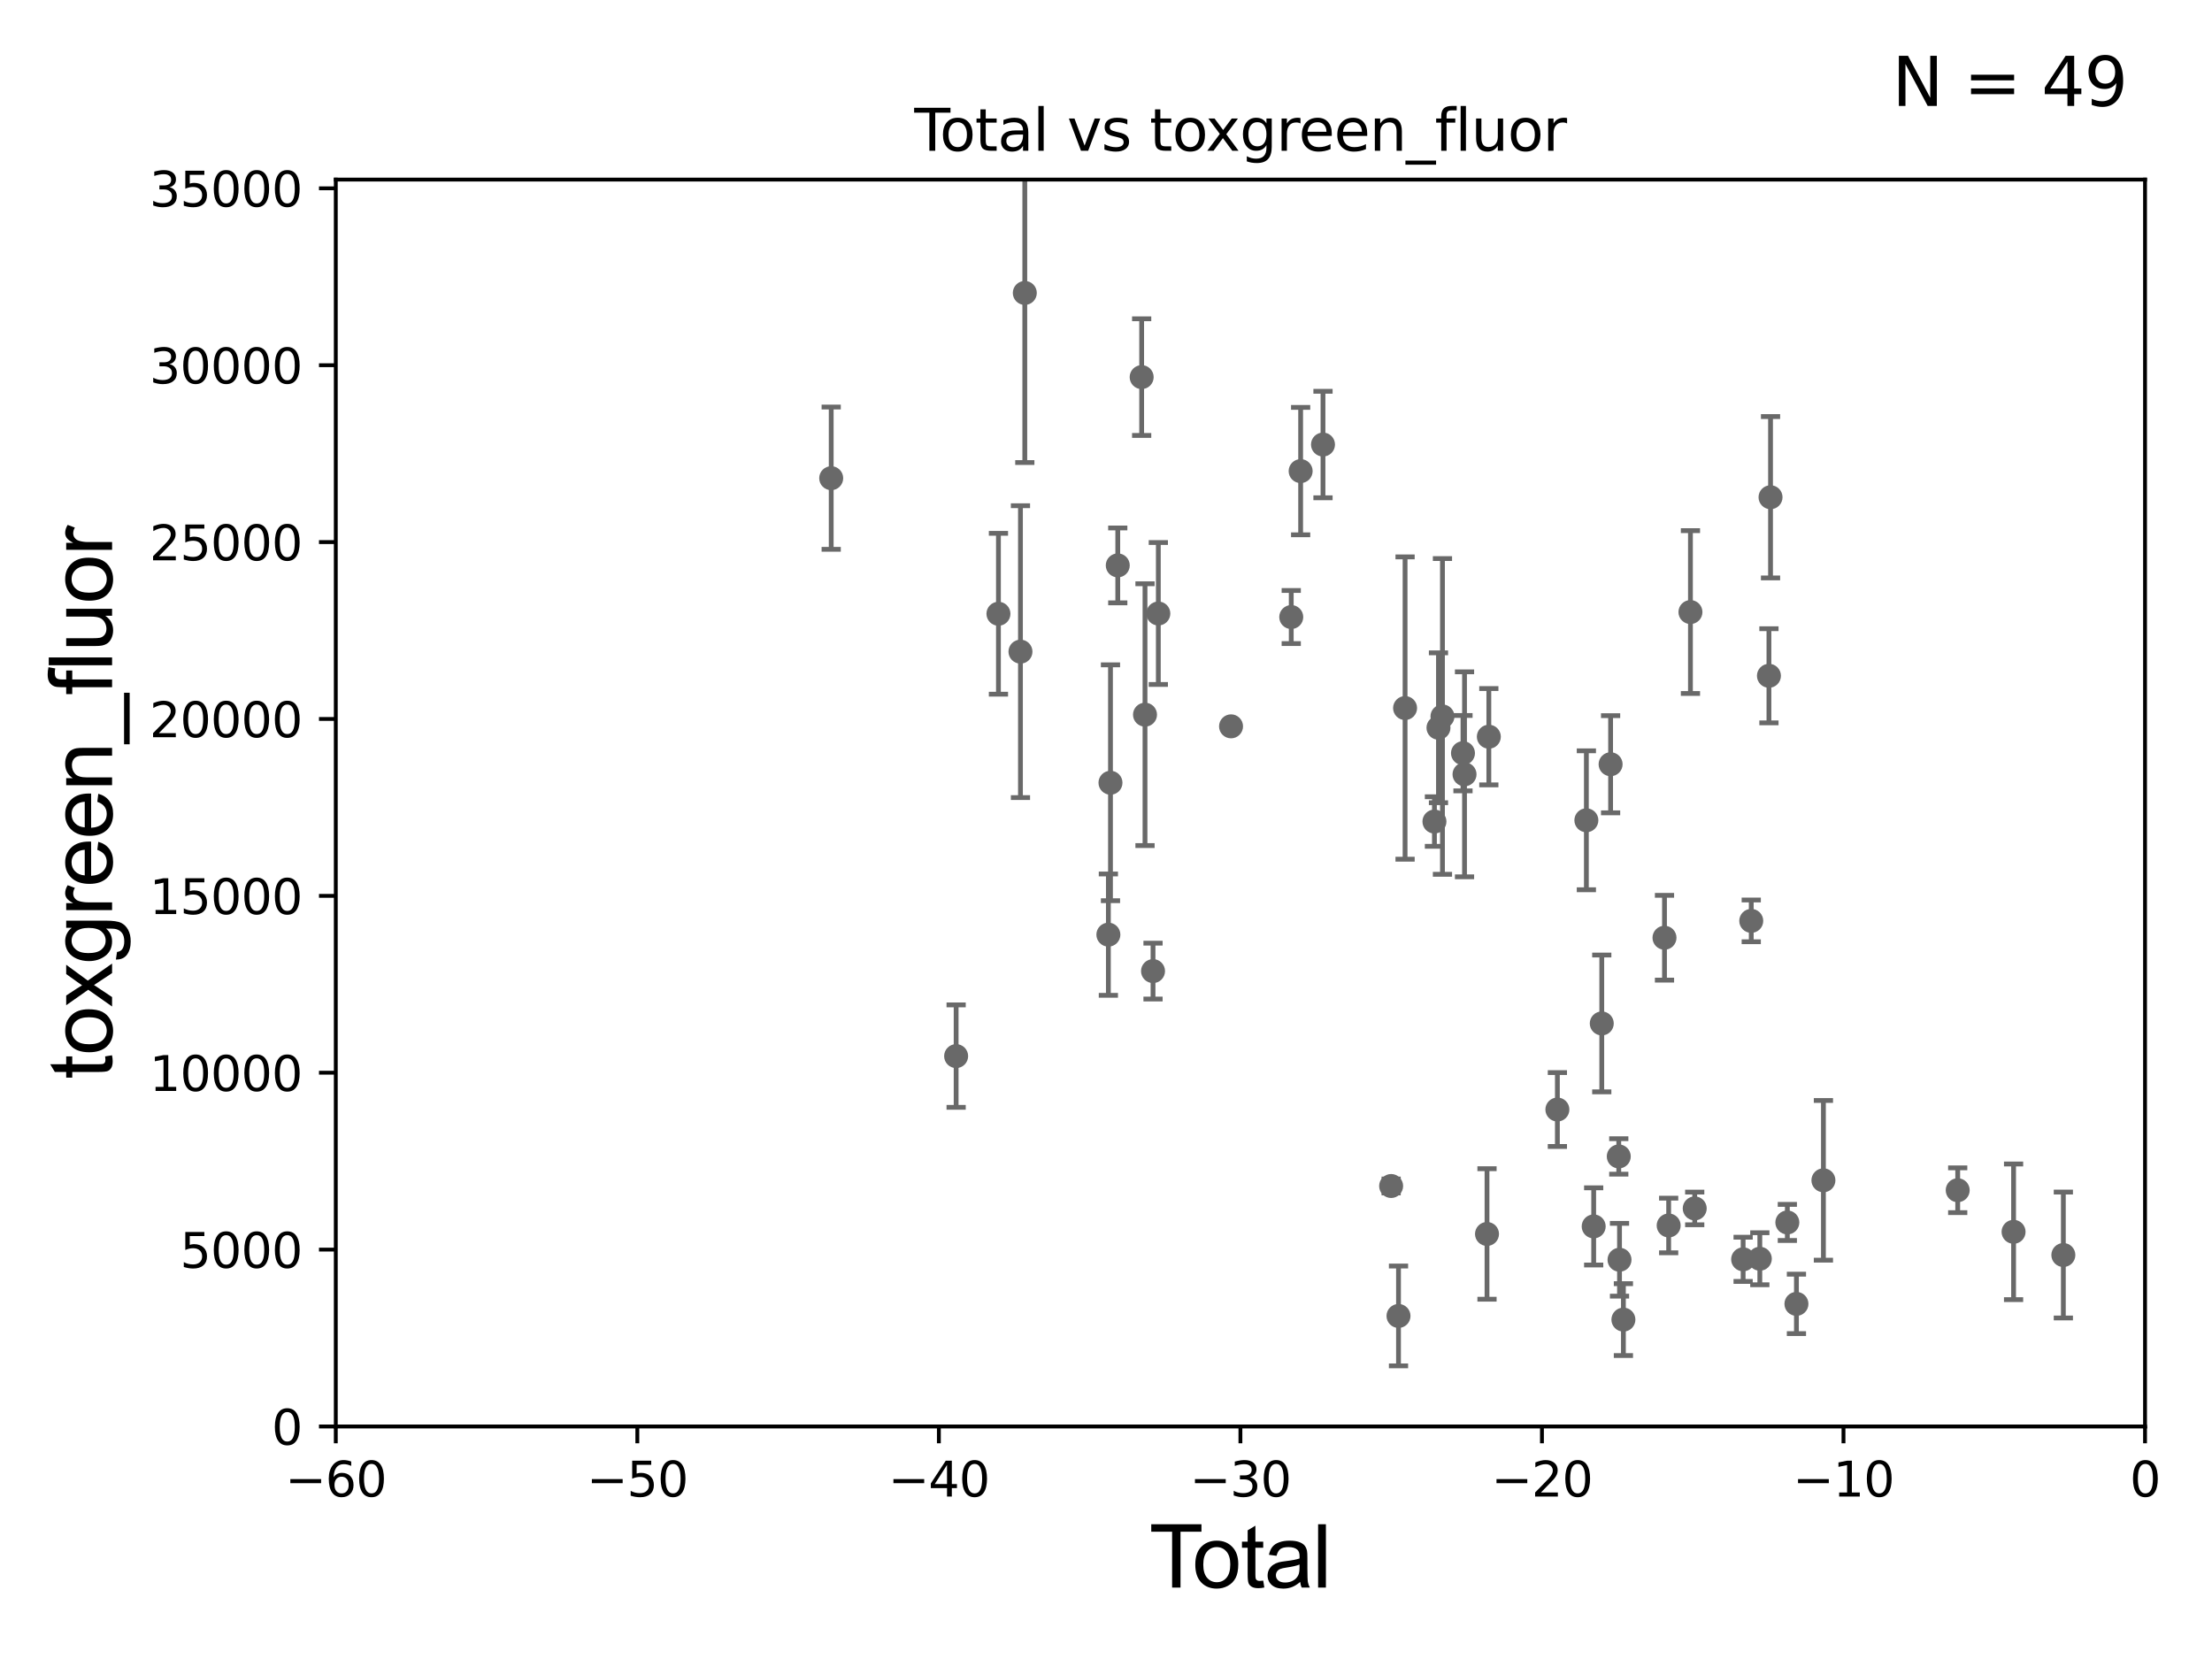 <?xml version="1.0" encoding="utf-8" standalone="no"?>
<!DOCTYPE svg PUBLIC "-//W3C//DTD SVG 1.1//EN"
  "http://www.w3.org/Graphics/SVG/1.1/DTD/svg11.dtd">
<svg xmlns:xlink="http://www.w3.org/1999/xlink" width="460.8pt" height="345.6pt" viewBox="0 0 460.8 345.6" xmlns="http://www.w3.org/2000/svg" version="1.1">
 <defs>
  <style type="text/css">*{stroke-linejoin: round; stroke-linecap: butt}</style>
 </defs>
 <g id="figure_1">
  <g id="patch_1">
   <path d="M 0 345.6 
L 460.8 345.6 
L 460.8 0 
L 0 0 
z
" style="fill: #ffffff"/>
  </g>
  <g id="axes_1">
   <g id="patch_2">
    <path d="M 69.95 297.16 
L 446.85 297.16 
L 446.85 37.411 
L 69.95 37.411 
z
" style="fill: #ffffff"/>
   </g>
   <g id="PathCollection_1">
    <defs>
     <path id="m8de3bb43bf" d="M 0 1.118 
C 0.297 1.118 0.581 1 0.791 0.791 
C 1 0.581 1.118 0.297 1.118 0 
C 1.118 -0.297 1 -0.581 0.791 -0.791 
C 0.581 -1 0.297 -1.118 0 -1.118 
C -0.297 -1.118 -0.581 -1 -0.791 -0.791 
C -1 -0.581 -1.118 -0.297 -1.118 0 
C -1.118 0.297 -1 0.581 -0.791 0.791 
C -0.581 1 -0.297 1.118 0 1.118 
z
" style="stroke: #696969"/>
    </defs>
    <g clip-path="url(#pb83873637a)">
     <use xlink:href="#m8de3bb43bf" x="173.154" y="99.614" style="fill: #696969; stroke: #696969"/>
     <use xlink:href="#m8de3bb43bf" x="419.464" y="256.609" style="fill: #696969; stroke: #696969"/>
     <use xlink:href="#m8de3bb43bf" x="330.47" y="170.881" style="fill: #696969; stroke: #696969"/>
     <use xlink:href="#m8de3bb43bf" x="331.993" y="255.483" style="fill: #696969; stroke: #696969"/>
     <use xlink:href="#m8de3bb43bf" x="333.678" y="213.2" style="fill: #696969; stroke: #696969"/>
     <use xlink:href="#m8de3bb43bf" x="335.518" y="159.204" style="fill: #696969; stroke: #696969"/>
     <use xlink:href="#m8de3bb43bf" x="337.219" y="240.906" style="fill: #696969; stroke: #696969"/>
     <use xlink:href="#m8de3bb43bf" x="337.375" y="262.429" style="fill: #696969; stroke: #696969"/>
     <use xlink:href="#m8de3bb43bf" x="338.185" y="274.899" style="fill: #696969; stroke: #696969"/>
     <use xlink:href="#m8de3bb43bf" x="346.744" y="195.348" style="fill: #696969; stroke: #696969"/>
     <use xlink:href="#m8de3bb43bf" x="347.613" y="255.289" style="fill: #696969; stroke: #696969"/>
     <use xlink:href="#m8de3bb43bf" x="352.151" y="127.504" style="fill: #696969; stroke: #696969"/>
     <use xlink:href="#m8de3bb43bf" x="353.041" y="251.735" style="fill: #696969; stroke: #696969"/>
     <use xlink:href="#m8de3bb43bf" x="363.126" y="262.34" style="fill: #696969; stroke: #696969"/>
     <use xlink:href="#m8de3bb43bf" x="364.817" y="191.835" style="fill: #696969; stroke: #696969"/>
     <use xlink:href="#m8de3bb43bf" x="366.604" y="262.218" style="fill: #696969; stroke: #696969"/>
     <use xlink:href="#m8de3bb43bf" x="368.502" y="140.78" style="fill: #696969; stroke: #696969"/>
     <use xlink:href="#m8de3bb43bf" x="368.835" y="103.583" style="fill: #696969; stroke: #696969"/>
     <use xlink:href="#m8de3bb43bf" x="372.336" y="254.657" style="fill: #696969; stroke: #696969"/>
     <use xlink:href="#m8de3bb43bf" x="374.23" y="271.623" style="fill: #696969; stroke: #696969"/>
     <use xlink:href="#m8de3bb43bf" x="379.852" y="245.88" style="fill: #696969; stroke: #696969"/>
     <use xlink:href="#m8de3bb43bf" x="407.827" y="247.946" style="fill: #696969; stroke: #696969"/>
     <use xlink:href="#m8de3bb43bf" x="310.152" y="153.471" style="fill: #696969; stroke: #696969"/>
     <use xlink:href="#m8de3bb43bf" x="309.77" y="257.057" style="fill: #696969; stroke: #696969"/>
     <use xlink:href="#m8de3bb43bf" x="324.432" y="231.135" style="fill: #696969; stroke: #696969"/>
     <use xlink:href="#m8de3bb43bf" x="304.765" y="156.897" style="fill: #696969; stroke: #696969"/>
     <use xlink:href="#m8de3bb43bf" x="199.18" y="220.006" style="fill: #696969; stroke: #696969"/>
     <use xlink:href="#m8de3bb43bf" x="207.994" y="127.858" style="fill: #696969; stroke: #696969"/>
     <use xlink:href="#m8de3bb43bf" x="212.581" y="135.749" style="fill: #696969; stroke: #696969"/>
     <use xlink:href="#m8de3bb43bf" x="213.486" y="61.025" style="fill: #696969; stroke: #696969"/>
     <use xlink:href="#m8de3bb43bf" x="230.895" y="194.704" style="fill: #696969; stroke: #696969"/>
     <use xlink:href="#m8de3bb43bf" x="231.334" y="163.062" style="fill: #696969; stroke: #696969"/>
     <use xlink:href="#m8de3bb43bf" x="232.851" y="117.781" style="fill: #696969; stroke: #696969"/>
     <use xlink:href="#m8de3bb43bf" x="237.829" y="78.559" style="fill: #696969; stroke: #696969"/>
     <use xlink:href="#m8de3bb43bf" x="238.526" y="148.879" style="fill: #696969; stroke: #696969"/>
     <use xlink:href="#m8de3bb43bf" x="240.196" y="202.296" style="fill: #696969; stroke: #696969"/>
     <use xlink:href="#m8de3bb43bf" x="305.087" y="161.305" style="fill: #696969; stroke: #696969"/>
     <use xlink:href="#m8de3bb43bf" x="241.301" y="127.804" style="fill: #696969; stroke: #696969"/>
     <use xlink:href="#m8de3bb43bf" x="268.99" y="128.542" style="fill: #696969; stroke: #696969"/>
     <use xlink:href="#m8de3bb43bf" x="270.947" y="98.139" style="fill: #696969; stroke: #696969"/>
     <use xlink:href="#m8de3bb43bf" x="275.604" y="92.606" style="fill: #696969; stroke: #696969"/>
     <use xlink:href="#m8de3bb43bf" x="289.798" y="247.067" style="fill: #696969; stroke: #696969"/>
     <use xlink:href="#m8de3bb43bf" x="291.334" y="274.138" style="fill: #696969; stroke: #696969"/>
     <use xlink:href="#m8de3bb43bf" x="292.704" y="147.5" style="fill: #696969; stroke: #696969"/>
     <use xlink:href="#m8de3bb43bf" x="298.82" y="171.144" style="fill: #696969; stroke: #696969"/>
     <use xlink:href="#m8de3bb43bf" x="299.661" y="151.608" style="fill: #696969; stroke: #696969"/>
     <use xlink:href="#m8de3bb43bf" x="300.491" y="149.245" style="fill: #696969; stroke: #696969"/>
     <use xlink:href="#m8de3bb43bf" x="256.448" y="151.31" style="fill: #696969; stroke: #696969"/>
     <use xlink:href="#m8de3bb43bf" x="429.834" y="261.443" style="fill: #696969; stroke: #696969"/>
    </g>
   </g>
   <g id="matplotlib.axis_1">
    <g id="xtick_1">
     <g id="line2d_1">
      <defs>
       <path id="m26ce45ed13" d="M 0 0 
L 0 3.5 
" style="stroke: #000000; stroke-width: 0.8"/>
      </defs>
      <g>
       <use xlink:href="#m26ce45ed13" x="69.95" y="297.16" style="stroke: #000000; stroke-width: 0.8"/>
      </g>
     </g>
     <g id="text_1">
      <!-- −60 -->
      <g transform="translate(59.398 311.758)scale(0.1 -0.1)">
       <defs>
        <path id="DejaVuSans-2212" d="M 678 2272 
L 4684 2272 
L 4684 1741 
L 678 1741 
L 678 2272 
z
" transform="scale(0.016)"/>
        <path id="DejaVuSans-36" d="M 2113 2584 
Q 1688 2584 1439 2293 
Q 1191 2003 1191 1497 
Q 1191 994 1439 701 
Q 1688 409 2113 409 
Q 2538 409 2786 701 
Q 3034 994 3034 1497 
Q 3034 2003 2786 2293 
Q 2538 2584 2113 2584 
z
M 3366 4563 
L 3366 3988 
Q 3128 4100 2886 4159 
Q 2644 4219 2406 4219 
Q 1781 4219 1451 3797 
Q 1122 3375 1075 2522 
Q 1259 2794 1537 2939 
Q 1816 3084 2150 3084 
Q 2853 3084 3261 2657 
Q 3669 2231 3669 1497 
Q 3669 778 3244 343 
Q 2819 -91 2113 -91 
Q 1303 -91 875 529 
Q 447 1150 447 2328 
Q 447 3434 972 4092 
Q 1497 4750 2381 4750 
Q 2619 4750 2861 4703 
Q 3103 4656 3366 4563 
z
" transform="scale(0.016)"/>
        <path id="DejaVuSans-30" d="M 2034 4250 
Q 1547 4250 1301 3770 
Q 1056 3291 1056 2328 
Q 1056 1369 1301 889 
Q 1547 409 2034 409 
Q 2525 409 2770 889 
Q 3016 1369 3016 2328 
Q 3016 3291 2770 3770 
Q 2525 4250 2034 4250 
z
M 2034 4750 
Q 2819 4750 3233 4129 
Q 3647 3509 3647 2328 
Q 3647 1150 3233 529 
Q 2819 -91 2034 -91 
Q 1250 -91 836 529 
Q 422 1150 422 2328 
Q 422 3509 836 4129 
Q 1250 4750 2034 4750 
z
" transform="scale(0.016)"/>
       </defs>
       <use xlink:href="#DejaVuSans-2212"/>
       <use xlink:href="#DejaVuSans-36" x="83.789"/>
       <use xlink:href="#DejaVuSans-30" x="147.412"/>
      </g>
     </g>
    </g>
    <g id="xtick_2">
     <g id="line2d_2">
      <g>
       <use xlink:href="#m26ce45ed13" x="132.767" y="297.16" style="stroke: #000000; stroke-width: 0.8"/>
      </g>
     </g>
     <g id="text_2">
      <!-- −50 -->
      <g transform="translate(122.214 311.758)scale(0.1 -0.1)">
       <defs>
        <path id="DejaVuSans-35" d="M 691 4666 
L 3169 4666 
L 3169 4134 
L 1269 4134 
L 1269 2991 
Q 1406 3038 1543 3061 
Q 1681 3084 1819 3084 
Q 2600 3084 3056 2656 
Q 3513 2228 3513 1497 
Q 3513 744 3044 326 
Q 2575 -91 1722 -91 
Q 1428 -91 1123 -41 
Q 819 9 494 109 
L 494 744 
Q 775 591 1075 516 
Q 1375 441 1709 441 
Q 2250 441 2565 725 
Q 2881 1009 2881 1497 
Q 2881 1984 2565 2268 
Q 2250 2553 1709 2553 
Q 1456 2553 1204 2497 
Q 953 2441 691 2322 
L 691 4666 
z
" transform="scale(0.016)"/>
       </defs>
       <use xlink:href="#DejaVuSans-2212"/>
       <use xlink:href="#DejaVuSans-35" x="83.789"/>
       <use xlink:href="#DejaVuSans-30" x="147.412"/>
      </g>
     </g>
    </g>
    <g id="xtick_3">
     <g id="line2d_3">
      <g>
       <use xlink:href="#m26ce45ed13" x="195.583" y="297.16" style="stroke: #000000; stroke-width: 0.8"/>
      </g>
     </g>
     <g id="text_3">
      <!-- −40 -->
      <g transform="translate(185.031 311.758)scale(0.1 -0.1)">
       <defs>
        <path id="DejaVuSans-34" d="M 2419 4116 
L 825 1625 
L 2419 1625 
L 2419 4116 
z
M 2253 4666 
L 3047 4666 
L 3047 1625 
L 3713 1625 
L 3713 1100 
L 3047 1100 
L 3047 0 
L 2419 0 
L 2419 1100 
L 313 1100 
L 313 1709 
L 2253 4666 
z
" transform="scale(0.016)"/>
       </defs>
       <use xlink:href="#DejaVuSans-2212"/>
       <use xlink:href="#DejaVuSans-34" x="83.789"/>
       <use xlink:href="#DejaVuSans-30" x="147.412"/>
      </g>
     </g>
    </g>
    <g id="xtick_4">
     <g id="line2d_4">
      <g>
       <use xlink:href="#m26ce45ed13" x="258.4" y="297.16" style="stroke: #000000; stroke-width: 0.8"/>
      </g>
     </g>
     <g id="text_4">
      <!-- −30 -->
      <g transform="translate(247.848 311.758)scale(0.1 -0.1)">
       <defs>
        <path id="DejaVuSans-33" d="M 2597 2516 
Q 3050 2419 3304 2112 
Q 3559 1806 3559 1356 
Q 3559 666 3084 287 
Q 2609 -91 1734 -91 
Q 1441 -91 1130 -33 
Q 819 25 488 141 
L 488 750 
Q 750 597 1062 519 
Q 1375 441 1716 441 
Q 2309 441 2620 675 
Q 2931 909 2931 1356 
Q 2931 1769 2642 2001 
Q 2353 2234 1838 2234 
L 1294 2234 
L 1294 2753 
L 1863 2753 
Q 2328 2753 2575 2939 
Q 2822 3125 2822 3475 
Q 2822 3834 2567 4026 
Q 2313 4219 1838 4219 
Q 1578 4219 1281 4162 
Q 984 4106 628 3988 
L 628 4550 
Q 988 4650 1302 4700 
Q 1616 4750 1894 4750 
Q 2613 4750 3031 4423 
Q 3450 4097 3450 3541 
Q 3450 3153 3228 2886 
Q 3006 2619 2597 2516 
z
" transform="scale(0.016)"/>
       </defs>
       <use xlink:href="#DejaVuSans-2212"/>
       <use xlink:href="#DejaVuSans-33" x="83.789"/>
       <use xlink:href="#DejaVuSans-30" x="147.412"/>
      </g>
     </g>
    </g>
    <g id="xtick_5">
     <g id="line2d_5">
      <g>
       <use xlink:href="#m26ce45ed13" x="321.217" y="297.16" style="stroke: #000000; stroke-width: 0.8"/>
      </g>
     </g>
     <g id="text_5">
      <!-- −20 -->
      <g transform="translate(310.664 311.758)scale(0.1 -0.1)">
       <defs>
        <path id="DejaVuSans-32" d="M 1228 531 
L 3431 531 
L 3431 0 
L 469 0 
L 469 531 
Q 828 903 1448 1529 
Q 2069 2156 2228 2338 
Q 2531 2678 2651 2914 
Q 2772 3150 2772 3378 
Q 2772 3750 2511 3984 
Q 2250 4219 1831 4219 
Q 1534 4219 1204 4116 
Q 875 4013 500 3803 
L 500 4441 
Q 881 4594 1212 4672 
Q 1544 4750 1819 4750 
Q 2544 4750 2975 4387 
Q 3406 4025 3406 3419 
Q 3406 3131 3298 2873 
Q 3191 2616 2906 2266 
Q 2828 2175 2409 1742 
Q 1991 1309 1228 531 
z
" transform="scale(0.016)"/>
       </defs>
       <use xlink:href="#DejaVuSans-2212"/>
       <use xlink:href="#DejaVuSans-32" x="83.789"/>
       <use xlink:href="#DejaVuSans-30" x="147.412"/>
      </g>
     </g>
    </g>
    <g id="xtick_6">
     <g id="line2d_6">
      <g>
       <use xlink:href="#m26ce45ed13" x="384.033" y="297.16" style="stroke: #000000; stroke-width: 0.8"/>
      </g>
     </g>
     <g id="text_6">
      <!-- −10 -->
      <g transform="translate(373.481 311.758)scale(0.1 -0.1)">
       <defs>
        <path id="DejaVuSans-31" d="M 794 531 
L 1825 531 
L 1825 4091 
L 703 3866 
L 703 4441 
L 1819 4666 
L 2450 4666 
L 2450 531 
L 3481 531 
L 3481 0 
L 794 0 
L 794 531 
z
" transform="scale(0.016)"/>
       </defs>
       <use xlink:href="#DejaVuSans-2212"/>
       <use xlink:href="#DejaVuSans-31" x="83.789"/>
       <use xlink:href="#DejaVuSans-30" x="147.412"/>
      </g>
     </g>
    </g>
    <g id="xtick_7">
     <g id="line2d_7">
      <g>
       <use xlink:href="#m26ce45ed13" x="446.85" y="297.16" style="stroke: #000000; stroke-width: 0.8"/>
      </g>
     </g>
     <g id="text_7">
      <!-- 0 -->
      <g transform="translate(443.669 311.758)scale(0.1 -0.1)">
       <use xlink:href="#DejaVuSans-30"/>
      </g>
     </g>
    </g>
    <g id="text_8">
     <!-- Total -->
     <g transform="translate(239.395 330.722)scale(0.18 -0.18)">
      <defs>
       <path id="ArialMT-54" d="M 1659 0 
L 1659 4041 
L 150 4041 
L 150 4581 
L 3781 4581 
L 3781 4041 
L 2266 4041 
L 2266 0 
L 1659 0 
z
" transform="scale(0.016)"/>
       <path id="ArialMT-6f" d="M 213 1659 
Q 213 2581 725 3025 
Q 1153 3394 1769 3394 
Q 2453 3394 2887 2945 
Q 3322 2497 3322 1706 
Q 3322 1066 3130 698 
Q 2938 331 2570 128 
Q 2203 -75 1769 -75 
Q 1072 -75 642 372 
Q 213 819 213 1659 
z
M 791 1659 
Q 791 1022 1069 705 
Q 1347 388 1769 388 
Q 2188 388 2466 706 
Q 2744 1025 2744 1678 
Q 2744 2294 2464 2611 
Q 2184 2928 1769 2928 
Q 1347 2928 1069 2612 
Q 791 2297 791 1659 
z
" transform="scale(0.016)"/>
       <path id="ArialMT-74" d="M 1650 503 
L 1731 6 
Q 1494 -44 1306 -44 
Q 1000 -44 831 53 
Q 663 150 594 308 
Q 525 466 525 972 
L 525 2881 
L 113 2881 
L 113 3319 
L 525 3319 
L 525 4141 
L 1084 4478 
L 1084 3319 
L 1650 3319 
L 1650 2881 
L 1084 2881 
L 1084 941 
Q 1084 700 1114 631 
Q 1144 563 1211 522 
Q 1278 481 1403 481 
Q 1497 481 1650 503 
z
" transform="scale(0.016)"/>
       <path id="ArialMT-61" d="M 2588 409 
Q 2275 144 1986 34 
Q 1697 -75 1366 -75 
Q 819 -75 525 192 
Q 231 459 231 875 
Q 231 1119 342 1320 
Q 453 1522 633 1644 
Q 813 1766 1038 1828 
Q 1203 1872 1538 1913 
Q 2219 1994 2541 2106 
Q 2544 2222 2544 2253 
Q 2544 2597 2384 2738 
Q 2169 2928 1744 2928 
Q 1347 2928 1158 2789 
Q 969 2650 878 2297 
L 328 2372 
Q 403 2725 575 2942 
Q 747 3159 1072 3276 
Q 1397 3394 1825 3394 
Q 2250 3394 2515 3294 
Q 2781 3194 2906 3042 
Q 3031 2891 3081 2659 
Q 3109 2516 3109 2141 
L 3109 1391 
Q 3109 606 3145 398 
Q 3181 191 3288 0 
L 2700 0 
Q 2613 175 2588 409 
z
M 2541 1666 
Q 2234 1541 1622 1453 
Q 1275 1403 1131 1340 
Q 988 1278 909 1158 
Q 831 1038 831 891 
Q 831 666 1001 516 
Q 1172 366 1500 366 
Q 1825 366 2078 508 
Q 2331 650 2450 897 
Q 2541 1088 2541 1459 
L 2541 1666 
z
" transform="scale(0.016)"/>
       <path id="ArialMT-6c" d="M 409 0 
L 409 4581 
L 972 4581 
L 972 0 
L 409 0 
z
" transform="scale(0.016)"/>
      </defs>
      <use xlink:href="#ArialMT-54"/>
      <use xlink:href="#ArialMT-6f" x="49.959"/>
      <use xlink:href="#ArialMT-74" x="105.574"/>
      <use xlink:href="#ArialMT-61" x="133.357"/>
      <use xlink:href="#ArialMT-6c" x="188.973"/>
     </g>
    </g>
   </g>
   <g id="matplotlib.axis_2">
    <g id="ytick_1">
     <g id="line2d_8">
      <defs>
       <path id="mdf666816fc" d="M 0 0 
L -3.5 0 
" style="stroke: #000000; stroke-width: 0.8"/>
      </defs>
      <g>
       <use xlink:href="#mdf666816fc" x="69.95" y="297.16" style="stroke: #000000; stroke-width: 0.8"/>
      </g>
     </g>
     <g id="text_9">
      <!-- 0 -->
      <g transform="translate(56.587 300.959)scale(0.1 -0.1)">
       <use xlink:href="#DejaVuSans-30"/>
      </g>
     </g>
    </g>
    <g id="ytick_2">
     <g id="line2d_9">
      <g>
       <use xlink:href="#mdf666816fc" x="69.95" y="260.313" style="stroke: #000000; stroke-width: 0.8"/>
      </g>
     </g>
     <g id="text_10">
      <!-- 5000 -->
      <g transform="translate(37.5 264.112)scale(0.1 -0.1)">
       <use xlink:href="#DejaVuSans-35"/>
       <use xlink:href="#DejaVuSans-30" x="63.623"/>
       <use xlink:href="#DejaVuSans-30" x="127.246"/>
       <use xlink:href="#DejaVuSans-30" x="190.869"/>
      </g>
     </g>
    </g>
    <g id="ytick_3">
     <g id="line2d_10">
      <g>
       <use xlink:href="#mdf666816fc" x="69.95" y="223.467" style="stroke: #000000; stroke-width: 0.8"/>
      </g>
     </g>
     <g id="text_11">
      <!-- 10000 -->
      <g transform="translate(31.137 227.266)scale(0.1 -0.1)">
       <use xlink:href="#DejaVuSans-31"/>
       <use xlink:href="#DejaVuSans-30" x="63.623"/>
       <use xlink:href="#DejaVuSans-30" x="127.246"/>
       <use xlink:href="#DejaVuSans-30" x="190.869"/>
       <use xlink:href="#DejaVuSans-30" x="254.492"/>
      </g>
     </g>
    </g>
    <g id="ytick_4">
     <g id="line2d_11">
      <g>
       <use xlink:href="#mdf666816fc" x="69.95" y="186.62" style="stroke: #000000; stroke-width: 0.8"/>
      </g>
     </g>
     <g id="text_12">
      <!-- 15000 -->
      <g transform="translate(31.137 190.419)scale(0.1 -0.1)">
       <use xlink:href="#DejaVuSans-31"/>
       <use xlink:href="#DejaVuSans-35" x="63.623"/>
       <use xlink:href="#DejaVuSans-30" x="127.246"/>
       <use xlink:href="#DejaVuSans-30" x="190.869"/>
       <use xlink:href="#DejaVuSans-30" x="254.492"/>
      </g>
     </g>
    </g>
    <g id="ytick_5">
     <g id="line2d_12">
      <g>
       <use xlink:href="#mdf666816fc" x="69.95" y="149.773" style="stroke: #000000; stroke-width: 0.8"/>
      </g>
     </g>
     <g id="text_13">
      <!-- 20000 -->
      <g transform="translate(31.137 153.572)scale(0.1 -0.1)">
       <use xlink:href="#DejaVuSans-32"/>
       <use xlink:href="#DejaVuSans-30" x="63.623"/>
       <use xlink:href="#DejaVuSans-30" x="127.246"/>
       <use xlink:href="#DejaVuSans-30" x="190.869"/>
       <use xlink:href="#DejaVuSans-30" x="254.492"/>
      </g>
     </g>
    </g>
    <g id="ytick_6">
     <g id="line2d_13">
      <g>
       <use xlink:href="#mdf666816fc" x="69.95" y="112.926" style="stroke: #000000; stroke-width: 0.8"/>
      </g>
     </g>
     <g id="text_14">
      <!-- 25000 -->
      <g transform="translate(31.137 116.726)scale(0.1 -0.1)">
       <use xlink:href="#DejaVuSans-32"/>
       <use xlink:href="#DejaVuSans-35" x="63.623"/>
       <use xlink:href="#DejaVuSans-30" x="127.246"/>
       <use xlink:href="#DejaVuSans-30" x="190.869"/>
       <use xlink:href="#DejaVuSans-30" x="254.492"/>
      </g>
     </g>
    </g>
    <g id="ytick_7">
     <g id="line2d_14">
      <g>
       <use xlink:href="#mdf666816fc" x="69.95" y="76.08" style="stroke: #000000; stroke-width: 0.8"/>
      </g>
     </g>
     <g id="text_15">
      <!-- 30000 -->
      <g transform="translate(31.137 79.879)scale(0.1 -0.1)">
       <use xlink:href="#DejaVuSans-33"/>
       <use xlink:href="#DejaVuSans-30" x="63.623"/>
       <use xlink:href="#DejaVuSans-30" x="127.246"/>
       <use xlink:href="#DejaVuSans-30" x="190.869"/>
       <use xlink:href="#DejaVuSans-30" x="254.492"/>
      </g>
     </g>
    </g>
    <g id="ytick_8">
     <g id="line2d_15">
      <g>
       <use xlink:href="#mdf666816fc" x="69.95" y="39.233" style="stroke: #000000; stroke-width: 0.8"/>
      </g>
     </g>
     <g id="text_16">
      <!-- 35000 -->
      <g transform="translate(31.137 43.032)scale(0.1 -0.1)">
       <use xlink:href="#DejaVuSans-33"/>
       <use xlink:href="#DejaVuSans-35" x="63.623"/>
       <use xlink:href="#DejaVuSans-30" x="127.246"/>
       <use xlink:href="#DejaVuSans-30" x="190.869"/>
       <use xlink:href="#DejaVuSans-30" x="254.492"/>
      </g>
     </g>
    </g>
    <g id="text_17">
     <!-- toxgreen_fluor -->
     <g transform="translate(23.349 224.818)rotate(-90)scale(0.18 -0.18)">
      <defs>
       <path id="ArialMT-78" d="M 47 0 
L 1259 1725 
L 138 3319 
L 841 3319 
L 1350 2541 
Q 1494 2319 1581 2169 
Q 1719 2375 1834 2534 
L 2394 3319 
L 3066 3319 
L 1919 1756 
L 3153 0 
L 2463 0 
L 1781 1031 
L 1600 1309 
L 728 0 
L 47 0 
z
" transform="scale(0.016)"/>
       <path id="ArialMT-67" d="M 319 -275 
L 866 -356 
Q 900 -609 1056 -725 
Q 1266 -881 1628 -881 
Q 2019 -881 2231 -725 
Q 2444 -569 2519 -288 
Q 2563 -116 2559 434 
Q 2191 0 1641 0 
Q 956 0 581 494 
Q 206 988 206 1678 
Q 206 2153 378 2554 
Q 550 2956 876 3175 
Q 1203 3394 1644 3394 
Q 2231 3394 2613 2919 
L 2613 3319 
L 3131 3319 
L 3131 450 
Q 3131 -325 2973 -648 
Q 2816 -972 2473 -1159 
Q 2131 -1347 1631 -1347 
Q 1038 -1347 672 -1080 
Q 306 -813 319 -275 
z
M 784 1719 
Q 784 1066 1043 766 
Q 1303 466 1694 466 
Q 2081 466 2343 764 
Q 2606 1063 2606 1700 
Q 2606 2309 2336 2618 
Q 2066 2928 1684 2928 
Q 1309 2928 1046 2623 
Q 784 2319 784 1719 
z
" transform="scale(0.016)"/>
       <path id="ArialMT-72" d="M 416 0 
L 416 3319 
L 922 3319 
L 922 2816 
Q 1116 3169 1280 3281 
Q 1444 3394 1641 3394 
Q 1925 3394 2219 3213 
L 2025 2691 
Q 1819 2813 1613 2813 
Q 1428 2813 1281 2702 
Q 1134 2591 1072 2394 
Q 978 2094 978 1738 
L 978 0 
L 416 0 
z
" transform="scale(0.016)"/>
       <path id="ArialMT-65" d="M 2694 1069 
L 3275 997 
Q 3138 488 2766 206 
Q 2394 -75 1816 -75 
Q 1088 -75 661 373 
Q 234 822 234 1631 
Q 234 2469 665 2931 
Q 1097 3394 1784 3394 
Q 2450 3394 2872 2941 
Q 3294 2488 3294 1666 
Q 3294 1616 3291 1516 
L 816 1516 
Q 847 969 1125 678 
Q 1403 388 1819 388 
Q 2128 388 2347 550 
Q 2566 713 2694 1069 
z
M 847 1978 
L 2700 1978 
Q 2663 2397 2488 2606 
Q 2219 2931 1791 2931 
Q 1403 2931 1139 2672 
Q 875 2413 847 1978 
z
" transform="scale(0.016)"/>
       <path id="ArialMT-6e" d="M 422 0 
L 422 3319 
L 928 3319 
L 928 2847 
Q 1294 3394 1984 3394 
Q 2284 3394 2536 3286 
Q 2788 3178 2913 3003 
Q 3038 2828 3088 2588 
Q 3119 2431 3119 2041 
L 3119 0 
L 2556 0 
L 2556 2019 
Q 2556 2363 2490 2533 
Q 2425 2703 2258 2804 
Q 2091 2906 1866 2906 
Q 1506 2906 1245 2678 
Q 984 2450 984 1813 
L 984 0 
L 422 0 
z
" transform="scale(0.016)"/>
       <path id="ArialMT-5f" d="M -97 -1272 
L -97 -866 
L 3631 -866 
L 3631 -1272 
L -97 -1272 
z
" transform="scale(0.016)"/>
       <path id="ArialMT-66" d="M 556 0 
L 556 2881 
L 59 2881 
L 59 3319 
L 556 3319 
L 556 3672 
Q 556 4006 616 4169 
Q 697 4388 901 4523 
Q 1106 4659 1475 4659 
Q 1713 4659 2000 4603 
L 1916 4113 
Q 1741 4144 1584 4144 
Q 1328 4144 1222 4034 
Q 1116 3925 1116 3625 
L 1116 3319 
L 1763 3319 
L 1763 2881 
L 1116 2881 
L 1116 0 
L 556 0 
z
" transform="scale(0.016)"/>
       <path id="ArialMT-75" d="M 2597 0 
L 2597 488 
Q 2209 -75 1544 -75 
Q 1250 -75 995 37 
Q 741 150 617 320 
Q 494 491 444 738 
Q 409 903 409 1263 
L 409 3319 
L 972 3319 
L 972 1478 
Q 972 1038 1006 884 
Q 1059 663 1231 536 
Q 1403 409 1656 409 
Q 1909 409 2131 539 
Q 2353 669 2445 892 
Q 2538 1116 2538 1541 
L 2538 3319 
L 3100 3319 
L 3100 0 
L 2597 0 
z
" transform="scale(0.016)"/>
      </defs>
      <use xlink:href="#ArialMT-74"/>
      <use xlink:href="#ArialMT-6f" x="27.783"/>
      <use xlink:href="#ArialMT-78" x="83.398"/>
      <use xlink:href="#ArialMT-67" x="133.398"/>
      <use xlink:href="#ArialMT-72" x="189.014"/>
      <use xlink:href="#ArialMT-65" x="222.314"/>
      <use xlink:href="#ArialMT-65" x="277.93"/>
      <use xlink:href="#ArialMT-6e" x="333.545"/>
      <use xlink:href="#ArialMT-5f" x="389.16"/>
      <use xlink:href="#ArialMT-66" x="444.775"/>
      <use xlink:href="#ArialMT-6c" x="472.559"/>
      <use xlink:href="#ArialMT-75" x="494.775"/>
      <use xlink:href="#ArialMT-6f" x="550.391"/>
      <use xlink:href="#ArialMT-72" x="606.006"/>
     </g>
    </g>
   </g>
   <g id="LineCollection_1">
    <path d="M 173.154 114.436 
L 173.154 84.791 
" clip-path="url(#pb83873637a)" style="fill: none; stroke: #696969"/>
    <path d="M 419.464 270.739 
L 419.464 242.478 
" clip-path="url(#pb83873637a)" style="fill: none; stroke: #696969"/>
    <path d="M 330.47 185.354 
L 330.47 156.408 
" clip-path="url(#pb83873637a)" style="fill: none; stroke: #696969"/>
    <path d="M 331.993 263.524 
L 331.993 247.443 
" clip-path="url(#pb83873637a)" style="fill: none; stroke: #696969"/>
    <path d="M 333.678 227.45 
L 333.678 198.95 
" clip-path="url(#pb83873637a)" style="fill: none; stroke: #696969"/>
    <path d="M 335.518 169.327 
L 335.518 149.081 
" clip-path="url(#pb83873637a)" style="fill: none; stroke: #696969"/>
    <path d="M 337.219 244.596 
L 337.219 237.215 
" clip-path="url(#pb83873637a)" style="fill: none; stroke: #696969"/>
    <path d="M 337.375 270.011 
L 337.375 254.847 
" clip-path="url(#pb83873637a)" style="fill: none; stroke: #696969"/>
    <path d="M 338.185 282.387 
L 338.185 267.411 
" clip-path="url(#pb83873637a)" style="fill: none; stroke: #696969"/>
    <path d="M 346.744 204.179 
L 346.744 186.517 
" clip-path="url(#pb83873637a)" style="fill: none; stroke: #696969"/>
    <path d="M 347.613 260.981 
L 347.613 249.597 
" clip-path="url(#pb83873637a)" style="fill: none; stroke: #696969"/>
    <path d="M 352.151 144.466 
L 352.151 110.543 
" clip-path="url(#pb83873637a)" style="fill: none; stroke: #696969"/>
    <path d="M 353.041 255.138 
L 353.041 248.331 
" clip-path="url(#pb83873637a)" style="fill: none; stroke: #696969"/>
    <path d="M 363.126 266.944 
L 363.126 257.736 
" clip-path="url(#pb83873637a)" style="fill: none; stroke: #696969"/>
    <path d="M 364.817 196.186 
L 364.817 187.485 
" clip-path="url(#pb83873637a)" style="fill: none; stroke: #696969"/>
    <path d="M 366.604 267.638 
L 366.604 256.798 
" clip-path="url(#pb83873637a)" style="fill: none; stroke: #696969"/>
    <path d="M 368.502 150.586 
L 368.502 130.974 
" clip-path="url(#pb83873637a)" style="fill: none; stroke: #696969"/>
    <path d="M 368.835 120.391 
L 368.835 86.776 
" clip-path="url(#pb83873637a)" style="fill: none; stroke: #696969"/>
    <path d="M 372.336 258.418 
L 372.336 250.896 
" clip-path="url(#pb83873637a)" style="fill: none; stroke: #696969"/>
    <path d="M 374.23 277.811 
L 374.23 265.434 
" clip-path="url(#pb83873637a)" style="fill: none; stroke: #696969"/>
    <path d="M 379.852 262.514 
L 379.852 229.247 
" clip-path="url(#pb83873637a)" style="fill: none; stroke: #696969"/>
    <path d="M 407.827 252.608 
L 407.827 243.283 
" clip-path="url(#pb83873637a)" style="fill: none; stroke: #696969"/>
    <path d="M 310.152 163.505 
L 310.152 143.438 
" clip-path="url(#pb83873637a)" style="fill: none; stroke: #696969"/>
    <path d="M 309.77 270.652 
L 309.77 243.461 
" clip-path="url(#pb83873637a)" style="fill: none; stroke: #696969"/>
    <path d="M 324.432 238.83 
L 324.432 223.44 
" clip-path="url(#pb83873637a)" style="fill: none; stroke: #696969"/>
    <path d="M 304.765 164.75 
L 304.765 149.044 
" clip-path="url(#pb83873637a)" style="fill: none; stroke: #696969"/>
    <path d="M 199.18 230.674 
L 199.18 209.338 
" clip-path="url(#pb83873637a)" style="fill: none; stroke: #696969"/>
    <path d="M 207.994 144.611 
L 207.994 111.105 
" clip-path="url(#pb83873637a)" style="fill: none; stroke: #696969"/>
    <path d="M 212.581 166.151 
L 212.581 105.348 
" clip-path="url(#pb83873637a)" style="fill: none; stroke: #696969"/>
    <path d="M 213.486 96.355 
L 213.486 25.695 
" clip-path="url(#pb83873637a)" style="fill: none; stroke: #696969"/>
    <path d="M 230.895 207.343 
L 230.895 182.066 
" clip-path="url(#pb83873637a)" style="fill: none; stroke: #696969"/>
    <path d="M 231.334 187.628 
L 231.334 138.496 
" clip-path="url(#pb83873637a)" style="fill: none; stroke: #696969"/>
    <path d="M 232.851 125.583 
L 232.851 109.98 
" clip-path="url(#pb83873637a)" style="fill: none; stroke: #696969"/>
    <path d="M 237.829 90.71 
L 237.829 66.407 
" clip-path="url(#pb83873637a)" style="fill: none; stroke: #696969"/>
    <path d="M 238.526 176.148 
L 238.526 121.61 
" clip-path="url(#pb83873637a)" style="fill: none; stroke: #696969"/>
    <path d="M 240.196 208.116 
L 240.196 196.477 
" clip-path="url(#pb83873637a)" style="fill: none; stroke: #696969"/>
    <path d="M 305.087 182.658 
L 305.087 139.952 
" clip-path="url(#pb83873637a)" style="fill: none; stroke: #696969"/>
    <path d="M 241.301 142.585 
L 241.301 113.023 
" clip-path="url(#pb83873637a)" style="fill: none; stroke: #696969"/>
    <path d="M 268.99 134.072 
L 268.99 123.012 
" clip-path="url(#pb83873637a)" style="fill: none; stroke: #696969"/>
    <path d="M 270.947 111.411 
L 270.947 84.868 
" clip-path="url(#pb83873637a)" style="fill: none; stroke: #696969"/>
    <path d="M 275.604 103.699 
L 275.604 81.513 
" clip-path="url(#pb83873637a)" style="fill: none; stroke: #696969"/>
    <path d="M 289.798 248.52 
L 289.798 245.614 
" clip-path="url(#pb83873637a)" style="fill: none; stroke: #696969"/>
    <path d="M 291.334 284.537 
L 291.334 263.738 
" clip-path="url(#pb83873637a)" style="fill: none; stroke: #696969"/>
    <path d="M 292.704 178.987 
L 292.704 116.012 
" clip-path="url(#pb83873637a)" style="fill: none; stroke: #696969"/>
    <path d="M 298.82 176.306 
L 298.82 165.982 
" clip-path="url(#pb83873637a)" style="fill: none; stroke: #696969"/>
    <path d="M 299.661 167.218 
L 299.661 135.999 
" clip-path="url(#pb83873637a)" style="fill: none; stroke: #696969"/>
    <path d="M 300.491 182.133 
L 300.491 116.358 
" clip-path="url(#pb83873637a)" style="fill: none; stroke: #696969"/>
    <path d="M 256.448 151.813 
L 256.448 150.807 
" clip-path="url(#pb83873637a)" style="fill: none; stroke: #696969"/>
    <path d="M 429.834 274.558 
L 429.834 248.328 
" clip-path="url(#pb83873637a)" style="fill: none; stroke: #696969"/>
   </g>
   <g id="line2d_16">
    <defs>
     <path id="m12e69e62be" d="M 2 0 
L -2 -0 
" style="stroke: #696969"/>
    </defs>
    <g clip-path="url(#pb83873637a)">
     <use xlink:href="#m12e69e62be" x="173.154" y="114.436" style="fill: #696969; stroke: #696969"/>
     <use xlink:href="#m12e69e62be" x="419.464" y="270.739" style="fill: #696969; stroke: #696969"/>
     <use xlink:href="#m12e69e62be" x="330.47" y="185.354" style="fill: #696969; stroke: #696969"/>
     <use xlink:href="#m12e69e62be" x="331.993" y="263.524" style="fill: #696969; stroke: #696969"/>
     <use xlink:href="#m12e69e62be" x="333.678" y="227.45" style="fill: #696969; stroke: #696969"/>
     <use xlink:href="#m12e69e62be" x="335.518" y="169.327" style="fill: #696969; stroke: #696969"/>
     <use xlink:href="#m12e69e62be" x="337.219" y="244.596" style="fill: #696969; stroke: #696969"/>
     <use xlink:href="#m12e69e62be" x="337.375" y="270.011" style="fill: #696969; stroke: #696969"/>
     <use xlink:href="#m12e69e62be" x="338.185" y="282.387" style="fill: #696969; stroke: #696969"/>
     <use xlink:href="#m12e69e62be" x="346.744" y="204.179" style="fill: #696969; stroke: #696969"/>
     <use xlink:href="#m12e69e62be" x="347.613" y="260.981" style="fill: #696969; stroke: #696969"/>
     <use xlink:href="#m12e69e62be" x="352.151" y="144.466" style="fill: #696969; stroke: #696969"/>
     <use xlink:href="#m12e69e62be" x="353.041" y="255.138" style="fill: #696969; stroke: #696969"/>
     <use xlink:href="#m12e69e62be" x="363.126" y="266.944" style="fill: #696969; stroke: #696969"/>
     <use xlink:href="#m12e69e62be" x="364.817" y="196.186" style="fill: #696969; stroke: #696969"/>
     <use xlink:href="#m12e69e62be" x="366.604" y="267.638" style="fill: #696969; stroke: #696969"/>
     <use xlink:href="#m12e69e62be" x="368.502" y="150.586" style="fill: #696969; stroke: #696969"/>
     <use xlink:href="#m12e69e62be" x="368.835" y="120.391" style="fill: #696969; stroke: #696969"/>
     <use xlink:href="#m12e69e62be" x="372.336" y="258.418" style="fill: #696969; stroke: #696969"/>
     <use xlink:href="#m12e69e62be" x="374.23" y="277.811" style="fill: #696969; stroke: #696969"/>
     <use xlink:href="#m12e69e62be" x="379.852" y="262.514" style="fill: #696969; stroke: #696969"/>
     <use xlink:href="#m12e69e62be" x="407.827" y="252.608" style="fill: #696969; stroke: #696969"/>
     <use xlink:href="#m12e69e62be" x="310.152" y="163.505" style="fill: #696969; stroke: #696969"/>
     <use xlink:href="#m12e69e62be" x="309.77" y="270.652" style="fill: #696969; stroke: #696969"/>
     <use xlink:href="#m12e69e62be" x="324.432" y="238.83" style="fill: #696969; stroke: #696969"/>
     <use xlink:href="#m12e69e62be" x="304.765" y="164.75" style="fill: #696969; stroke: #696969"/>
     <use xlink:href="#m12e69e62be" x="199.18" y="230.674" style="fill: #696969; stroke: #696969"/>
     <use xlink:href="#m12e69e62be" x="207.994" y="144.611" style="fill: #696969; stroke: #696969"/>
     <use xlink:href="#m12e69e62be" x="212.581" y="166.151" style="fill: #696969; stroke: #696969"/>
     <use xlink:href="#m12e69e62be" x="213.486" y="96.355" style="fill: #696969; stroke: #696969"/>
     <use xlink:href="#m12e69e62be" x="230.895" y="207.343" style="fill: #696969; stroke: #696969"/>
     <use xlink:href="#m12e69e62be" x="231.334" y="187.628" style="fill: #696969; stroke: #696969"/>
     <use xlink:href="#m12e69e62be" x="232.851" y="125.583" style="fill: #696969; stroke: #696969"/>
     <use xlink:href="#m12e69e62be" x="237.829" y="90.71" style="fill: #696969; stroke: #696969"/>
     <use xlink:href="#m12e69e62be" x="238.526" y="176.148" style="fill: #696969; stroke: #696969"/>
     <use xlink:href="#m12e69e62be" x="240.196" y="208.116" style="fill: #696969; stroke: #696969"/>
     <use xlink:href="#m12e69e62be" x="305.087" y="182.658" style="fill: #696969; stroke: #696969"/>
     <use xlink:href="#m12e69e62be" x="241.301" y="142.585" style="fill: #696969; stroke: #696969"/>
     <use xlink:href="#m12e69e62be" x="268.99" y="134.072" style="fill: #696969; stroke: #696969"/>
     <use xlink:href="#m12e69e62be" x="270.947" y="111.411" style="fill: #696969; stroke: #696969"/>
     <use xlink:href="#m12e69e62be" x="275.604" y="103.699" style="fill: #696969; stroke: #696969"/>
     <use xlink:href="#m12e69e62be" x="289.798" y="248.52" style="fill: #696969; stroke: #696969"/>
     <use xlink:href="#m12e69e62be" x="291.334" y="284.537" style="fill: #696969; stroke: #696969"/>
     <use xlink:href="#m12e69e62be" x="292.704" y="178.987" style="fill: #696969; stroke: #696969"/>
     <use xlink:href="#m12e69e62be" x="298.82" y="176.306" style="fill: #696969; stroke: #696969"/>
     <use xlink:href="#m12e69e62be" x="299.661" y="167.218" style="fill: #696969; stroke: #696969"/>
     <use xlink:href="#m12e69e62be" x="300.491" y="182.133" style="fill: #696969; stroke: #696969"/>
     <use xlink:href="#m12e69e62be" x="256.448" y="151.813" style="fill: #696969; stroke: #696969"/>
     <use xlink:href="#m12e69e62be" x="429.834" y="274.558" style="fill: #696969; stroke: #696969"/>
    </g>
   </g>
   <g id="line2d_17">
    <g clip-path="url(#pb83873637a)">
     <use xlink:href="#m12e69e62be" x="173.154" y="84.791" style="fill: #696969; stroke: #696969"/>
     <use xlink:href="#m12e69e62be" x="419.464" y="242.478" style="fill: #696969; stroke: #696969"/>
     <use xlink:href="#m12e69e62be" x="330.47" y="156.408" style="fill: #696969; stroke: #696969"/>
     <use xlink:href="#m12e69e62be" x="331.993" y="247.443" style="fill: #696969; stroke: #696969"/>
     <use xlink:href="#m12e69e62be" x="333.678" y="198.95" style="fill: #696969; stroke: #696969"/>
     <use xlink:href="#m12e69e62be" x="335.518" y="149.081" style="fill: #696969; stroke: #696969"/>
     <use xlink:href="#m12e69e62be" x="337.219" y="237.215" style="fill: #696969; stroke: #696969"/>
     <use xlink:href="#m12e69e62be" x="337.375" y="254.847" style="fill: #696969; stroke: #696969"/>
     <use xlink:href="#m12e69e62be" x="338.185" y="267.411" style="fill: #696969; stroke: #696969"/>
     <use xlink:href="#m12e69e62be" x="346.744" y="186.517" style="fill: #696969; stroke: #696969"/>
     <use xlink:href="#m12e69e62be" x="347.613" y="249.597" style="fill: #696969; stroke: #696969"/>
     <use xlink:href="#m12e69e62be" x="352.151" y="110.543" style="fill: #696969; stroke: #696969"/>
     <use xlink:href="#m12e69e62be" x="353.041" y="248.331" style="fill: #696969; stroke: #696969"/>
     <use xlink:href="#m12e69e62be" x="363.126" y="257.736" style="fill: #696969; stroke: #696969"/>
     <use xlink:href="#m12e69e62be" x="364.817" y="187.485" style="fill: #696969; stroke: #696969"/>
     <use xlink:href="#m12e69e62be" x="366.604" y="256.798" style="fill: #696969; stroke: #696969"/>
     <use xlink:href="#m12e69e62be" x="368.502" y="130.974" style="fill: #696969; stroke: #696969"/>
     <use xlink:href="#m12e69e62be" x="368.835" y="86.776" style="fill: #696969; stroke: #696969"/>
     <use xlink:href="#m12e69e62be" x="372.336" y="250.896" style="fill: #696969; stroke: #696969"/>
     <use xlink:href="#m12e69e62be" x="374.23" y="265.434" style="fill: #696969; stroke: #696969"/>
     <use xlink:href="#m12e69e62be" x="379.852" y="229.247" style="fill: #696969; stroke: #696969"/>
     <use xlink:href="#m12e69e62be" x="407.827" y="243.283" style="fill: #696969; stroke: #696969"/>
     <use xlink:href="#m12e69e62be" x="310.152" y="143.438" style="fill: #696969; stroke: #696969"/>
     <use xlink:href="#m12e69e62be" x="309.77" y="243.461" style="fill: #696969; stroke: #696969"/>
     <use xlink:href="#m12e69e62be" x="324.432" y="223.44" style="fill: #696969; stroke: #696969"/>
     <use xlink:href="#m12e69e62be" x="304.765" y="149.044" style="fill: #696969; stroke: #696969"/>
     <use xlink:href="#m12e69e62be" x="199.18" y="209.338" style="fill: #696969; stroke: #696969"/>
     <use xlink:href="#m12e69e62be" x="207.994" y="111.105" style="fill: #696969; stroke: #696969"/>
     <use xlink:href="#m12e69e62be" x="212.581" y="105.348" style="fill: #696969; stroke: #696969"/>
     <use xlink:href="#m12e69e62be" x="213.486" y="25.695" style="fill: #696969; stroke: #696969"/>
     <use xlink:href="#m12e69e62be" x="230.895" y="182.066" style="fill: #696969; stroke: #696969"/>
     <use xlink:href="#m12e69e62be" x="231.334" y="138.496" style="fill: #696969; stroke: #696969"/>
     <use xlink:href="#m12e69e62be" x="232.851" y="109.98" style="fill: #696969; stroke: #696969"/>
     <use xlink:href="#m12e69e62be" x="237.829" y="66.407" style="fill: #696969; stroke: #696969"/>
     <use xlink:href="#m12e69e62be" x="238.526" y="121.61" style="fill: #696969; stroke: #696969"/>
     <use xlink:href="#m12e69e62be" x="240.196" y="196.477" style="fill: #696969; stroke: #696969"/>
     <use xlink:href="#m12e69e62be" x="305.087" y="139.952" style="fill: #696969; stroke: #696969"/>
     <use xlink:href="#m12e69e62be" x="241.301" y="113.023" style="fill: #696969; stroke: #696969"/>
     <use xlink:href="#m12e69e62be" x="268.99" y="123.012" style="fill: #696969; stroke: #696969"/>
     <use xlink:href="#m12e69e62be" x="270.947" y="84.868" style="fill: #696969; stroke: #696969"/>
     <use xlink:href="#m12e69e62be" x="275.604" y="81.513" style="fill: #696969; stroke: #696969"/>
     <use xlink:href="#m12e69e62be" x="289.798" y="245.614" style="fill: #696969; stroke: #696969"/>
     <use xlink:href="#m12e69e62be" x="291.334" y="263.738" style="fill: #696969; stroke: #696969"/>
     <use xlink:href="#m12e69e62be" x="292.704" y="116.012" style="fill: #696969; stroke: #696969"/>
     <use xlink:href="#m12e69e62be" x="298.82" y="165.982" style="fill: #696969; stroke: #696969"/>
     <use xlink:href="#m12e69e62be" x="299.661" y="135.999" style="fill: #696969; stroke: #696969"/>
     <use xlink:href="#m12e69e62be" x="300.491" y="116.358" style="fill: #696969; stroke: #696969"/>
     <use xlink:href="#m12e69e62be" x="256.448" y="150.807" style="fill: #696969; stroke: #696969"/>
     <use xlink:href="#m12e69e62be" x="429.834" y="248.328" style="fill: #696969; stroke: #696969"/>
    </g>
   </g>
   <g id="line2d_18">
    <defs>
     <path id="m60812c4738" d="M 0 2 
C 0.53 2 1.039 1.789 1.414 1.414 
C 1.789 1.039 2 0.53 2 0 
C 2 -0.53 1.789 -1.039 1.414 -1.414 
C 1.039 -1.789 0.53 -2 0 -2 
C -0.53 -2 -1.039 -1.789 -1.414 -1.414 
C -1.789 -1.039 -2 -0.53 -2 0 
C -2 0.53 -1.789 1.039 -1.414 1.414 
C -1.039 1.789 -0.53 2 0 2 
z
" style="stroke: #696969"/>
    </defs>
    <g clip-path="url(#pb83873637a)">
     <use xlink:href="#m60812c4738" x="173.154" y="99.614" style="fill: #696969; stroke: #696969"/>
     <use xlink:href="#m60812c4738" x="419.464" y="256.609" style="fill: #696969; stroke: #696969"/>
     <use xlink:href="#m60812c4738" x="330.47" y="170.881" style="fill: #696969; stroke: #696969"/>
     <use xlink:href="#m60812c4738" x="331.993" y="255.483" style="fill: #696969; stroke: #696969"/>
     <use xlink:href="#m60812c4738" x="333.678" y="213.2" style="fill: #696969; stroke: #696969"/>
     <use xlink:href="#m60812c4738" x="335.518" y="159.204" style="fill: #696969; stroke: #696969"/>
     <use xlink:href="#m60812c4738" x="337.219" y="240.906" style="fill: #696969; stroke: #696969"/>
     <use xlink:href="#m60812c4738" x="337.375" y="262.429" style="fill: #696969; stroke: #696969"/>
     <use xlink:href="#m60812c4738" x="338.185" y="274.899" style="fill: #696969; stroke: #696969"/>
     <use xlink:href="#m60812c4738" x="346.744" y="195.348" style="fill: #696969; stroke: #696969"/>
     <use xlink:href="#m60812c4738" x="347.613" y="255.289" style="fill: #696969; stroke: #696969"/>
     <use xlink:href="#m60812c4738" x="352.151" y="127.504" style="fill: #696969; stroke: #696969"/>
     <use xlink:href="#m60812c4738" x="353.041" y="251.735" style="fill: #696969; stroke: #696969"/>
     <use xlink:href="#m60812c4738" x="363.126" y="262.34" style="fill: #696969; stroke: #696969"/>
     <use xlink:href="#m60812c4738" x="364.817" y="191.835" style="fill: #696969; stroke: #696969"/>
     <use xlink:href="#m60812c4738" x="366.604" y="262.218" style="fill: #696969; stroke: #696969"/>
     <use xlink:href="#m60812c4738" x="368.502" y="140.78" style="fill: #696969; stroke: #696969"/>
     <use xlink:href="#m60812c4738" x="368.835" y="103.583" style="fill: #696969; stroke: #696969"/>
     <use xlink:href="#m60812c4738" x="372.336" y="254.657" style="fill: #696969; stroke: #696969"/>
     <use xlink:href="#m60812c4738" x="374.23" y="271.623" style="fill: #696969; stroke: #696969"/>
     <use xlink:href="#m60812c4738" x="379.852" y="245.88" style="fill: #696969; stroke: #696969"/>
     <use xlink:href="#m60812c4738" x="407.827" y="247.946" style="fill: #696969; stroke: #696969"/>
     <use xlink:href="#m60812c4738" x="310.152" y="153.471" style="fill: #696969; stroke: #696969"/>
     <use xlink:href="#m60812c4738" x="309.77" y="257.057" style="fill: #696969; stroke: #696969"/>
     <use xlink:href="#m60812c4738" x="324.432" y="231.135" style="fill: #696969; stroke: #696969"/>
     <use xlink:href="#m60812c4738" x="304.765" y="156.897" style="fill: #696969; stroke: #696969"/>
     <use xlink:href="#m60812c4738" x="199.18" y="220.006" style="fill: #696969; stroke: #696969"/>
     <use xlink:href="#m60812c4738" x="207.994" y="127.858" style="fill: #696969; stroke: #696969"/>
     <use xlink:href="#m60812c4738" x="212.581" y="135.749" style="fill: #696969; stroke: #696969"/>
     <use xlink:href="#m60812c4738" x="213.486" y="61.025" style="fill: #696969; stroke: #696969"/>
     <use xlink:href="#m60812c4738" x="230.895" y="194.704" style="fill: #696969; stroke: #696969"/>
     <use xlink:href="#m60812c4738" x="231.334" y="163.062" style="fill: #696969; stroke: #696969"/>
     <use xlink:href="#m60812c4738" x="232.851" y="117.781" style="fill: #696969; stroke: #696969"/>
     <use xlink:href="#m60812c4738" x="237.829" y="78.559" style="fill: #696969; stroke: #696969"/>
     <use xlink:href="#m60812c4738" x="238.526" y="148.879" style="fill: #696969; stroke: #696969"/>
     <use xlink:href="#m60812c4738" x="240.196" y="202.296" style="fill: #696969; stroke: #696969"/>
     <use xlink:href="#m60812c4738" x="305.087" y="161.305" style="fill: #696969; stroke: #696969"/>
     <use xlink:href="#m60812c4738" x="241.301" y="127.804" style="fill: #696969; stroke: #696969"/>
     <use xlink:href="#m60812c4738" x="268.99" y="128.542" style="fill: #696969; stroke: #696969"/>
     <use xlink:href="#m60812c4738" x="270.947" y="98.139" style="fill: #696969; stroke: #696969"/>
     <use xlink:href="#m60812c4738" x="275.604" y="92.606" style="fill: #696969; stroke: #696969"/>
     <use xlink:href="#m60812c4738" x="289.798" y="247.067" style="fill: #696969; stroke: #696969"/>
     <use xlink:href="#m60812c4738" x="291.334" y="274.138" style="fill: #696969; stroke: #696969"/>
     <use xlink:href="#m60812c4738" x="292.704" y="147.5" style="fill: #696969; stroke: #696969"/>
     <use xlink:href="#m60812c4738" x="298.82" y="171.144" style="fill: #696969; stroke: #696969"/>
     <use xlink:href="#m60812c4738" x="299.661" y="151.608" style="fill: #696969; stroke: #696969"/>
     <use xlink:href="#m60812c4738" x="300.491" y="149.245" style="fill: #696969; stroke: #696969"/>
     <use xlink:href="#m60812c4738" x="256.448" y="151.31" style="fill: #696969; stroke: #696969"/>
     <use xlink:href="#m60812c4738" x="429.834" y="261.443" style="fill: #696969; stroke: #696969"/>
    </g>
   </g>
   <g id="patch_3">
    <path d="M 69.95 297.16 
L 69.95 37.411 
" style="fill: none; stroke: #000000; stroke-width: 0.8; stroke-linejoin: miter; stroke-linecap: square"/>
   </g>
   <g id="patch_4">
    <path d="M 446.85 297.16 
L 446.85 37.411 
" style="fill: none; stroke: #000000; stroke-width: 0.8; stroke-linejoin: miter; stroke-linecap: square"/>
   </g>
   <g id="patch_5">
    <path d="M 69.95 297.16 
L 446.85 297.16 
" style="fill: none; stroke: #000000; stroke-width: 0.8; stroke-linejoin: miter; stroke-linecap: square"/>
   </g>
   <g id="patch_6">
    <path d="M 69.95 37.411 
L 446.85 37.411 
" style="fill: none; stroke: #000000; stroke-width: 0.8; stroke-linejoin: miter; stroke-linecap: square"/>
   </g>
   <g id="text_18">
    <!-- N = 49 -->
    <g transform="translate(394.162 22.074)scale(0.14 -0.14)">
     <defs>
      <path id="DejaVuSans-4e" d="M 628 4666 
L 1478 4666 
L 3547 763 
L 3547 4666 
L 4159 4666 
L 4159 0 
L 3309 0 
L 1241 3903 
L 1241 0 
L 628 0 
L 628 4666 
z
" transform="scale(0.016)"/>
      <path id="DejaVuSans-20" transform="scale(0.016)"/>
      <path id="DejaVuSans-3d" d="M 678 2906 
L 4684 2906 
L 4684 2381 
L 678 2381 
L 678 2906 
z
M 678 1631 
L 4684 1631 
L 4684 1100 
L 678 1100 
L 678 1631 
z
" transform="scale(0.016)"/>
      <path id="DejaVuSans-39" d="M 703 97 
L 703 672 
Q 941 559 1184 500 
Q 1428 441 1663 441 
Q 2288 441 2617 861 
Q 2947 1281 2994 2138 
Q 2813 1869 2534 1725 
Q 2256 1581 1919 1581 
Q 1219 1581 811 2004 
Q 403 2428 403 3163 
Q 403 3881 828 4315 
Q 1253 4750 1959 4750 
Q 2769 4750 3195 4129 
Q 3622 3509 3622 2328 
Q 3622 1225 3098 567 
Q 2575 -91 1691 -91 
Q 1453 -91 1209 -44 
Q 966 3 703 97 
z
M 1959 2075 
Q 2384 2075 2632 2365 
Q 2881 2656 2881 3163 
Q 2881 3666 2632 3958 
Q 2384 4250 1959 4250 
Q 1534 4250 1286 3958 
Q 1038 3666 1038 3163 
Q 1038 2656 1286 2365 
Q 1534 2075 1959 2075 
z
" transform="scale(0.016)"/>
     </defs>
     <use xlink:href="#DejaVuSans-4e"/>
     <use xlink:href="#DejaVuSans-20" x="74.805"/>
     <use xlink:href="#DejaVuSans-3d" x="106.592"/>
     <use xlink:href="#DejaVuSans-20" x="190.381"/>
     <use xlink:href="#DejaVuSans-34" x="222.168"/>
     <use xlink:href="#DejaVuSans-39" x="285.791"/>
    </g>
   </g>
   <g id="text_19">
    <!-- Total vs toxgreen_fluor -->
    <g transform="translate(190.464 31.411)scale(0.12 -0.12)">
     <defs>
      <path id="DejaVuSans-54" d="M -19 4666 
L 3928 4666 
L 3928 4134 
L 2272 4134 
L 2272 0 
L 1638 0 
L 1638 4134 
L -19 4134 
L -19 4666 
z
" transform="scale(0.016)"/>
      <path id="DejaVuSans-6f" d="M 1959 3097 
Q 1497 3097 1228 2736 
Q 959 2375 959 1747 
Q 959 1119 1226 758 
Q 1494 397 1959 397 
Q 2419 397 2687 759 
Q 2956 1122 2956 1747 
Q 2956 2369 2687 2733 
Q 2419 3097 1959 3097 
z
M 1959 3584 
Q 2709 3584 3137 3096 
Q 3566 2609 3566 1747 
Q 3566 888 3137 398 
Q 2709 -91 1959 -91 
Q 1206 -91 779 398 
Q 353 888 353 1747 
Q 353 2609 779 3096 
Q 1206 3584 1959 3584 
z
" transform="scale(0.016)"/>
      <path id="DejaVuSans-74" d="M 1172 4494 
L 1172 3500 
L 2356 3500 
L 2356 3053 
L 1172 3053 
L 1172 1153 
Q 1172 725 1289 603 
Q 1406 481 1766 481 
L 2356 481 
L 2356 0 
L 1766 0 
Q 1100 0 847 248 
Q 594 497 594 1153 
L 594 3053 
L 172 3053 
L 172 3500 
L 594 3500 
L 594 4494 
L 1172 4494 
z
" transform="scale(0.016)"/>
      <path id="DejaVuSans-61" d="M 2194 1759 
Q 1497 1759 1228 1600 
Q 959 1441 959 1056 
Q 959 750 1161 570 
Q 1363 391 1709 391 
Q 2188 391 2477 730 
Q 2766 1069 2766 1631 
L 2766 1759 
L 2194 1759 
z
M 3341 1997 
L 3341 0 
L 2766 0 
L 2766 531 
Q 2569 213 2275 61 
Q 1981 -91 1556 -91 
Q 1019 -91 701 211 
Q 384 513 384 1019 
Q 384 1609 779 1909 
Q 1175 2209 1959 2209 
L 2766 2209 
L 2766 2266 
Q 2766 2663 2505 2880 
Q 2244 3097 1772 3097 
Q 1472 3097 1187 3025 
Q 903 2953 641 2809 
L 641 3341 
Q 956 3463 1253 3523 
Q 1550 3584 1831 3584 
Q 2591 3584 2966 3190 
Q 3341 2797 3341 1997 
z
" transform="scale(0.016)"/>
      <path id="DejaVuSans-6c" d="M 603 4863 
L 1178 4863 
L 1178 0 
L 603 0 
L 603 4863 
z
" transform="scale(0.016)"/>
      <path id="DejaVuSans-76" d="M 191 3500 
L 800 3500 
L 1894 563 
L 2988 3500 
L 3597 3500 
L 2284 0 
L 1503 0 
L 191 3500 
z
" transform="scale(0.016)"/>
      <path id="DejaVuSans-73" d="M 2834 3397 
L 2834 2853 
Q 2591 2978 2328 3040 
Q 2066 3103 1784 3103 
Q 1356 3103 1142 2972 
Q 928 2841 928 2578 
Q 928 2378 1081 2264 
Q 1234 2150 1697 2047 
L 1894 2003 
Q 2506 1872 2764 1633 
Q 3022 1394 3022 966 
Q 3022 478 2636 193 
Q 2250 -91 1575 -91 
Q 1294 -91 989 -36 
Q 684 19 347 128 
L 347 722 
Q 666 556 975 473 
Q 1284 391 1588 391 
Q 1994 391 2212 530 
Q 2431 669 2431 922 
Q 2431 1156 2273 1281 
Q 2116 1406 1581 1522 
L 1381 1569 
Q 847 1681 609 1914 
Q 372 2147 372 2553 
Q 372 3047 722 3315 
Q 1072 3584 1716 3584 
Q 2034 3584 2315 3537 
Q 2597 3491 2834 3397 
z
" transform="scale(0.016)"/>
      <path id="DejaVuSans-78" d="M 3513 3500 
L 2247 1797 
L 3578 0 
L 2900 0 
L 1881 1375 
L 863 0 
L 184 0 
L 1544 1831 
L 300 3500 
L 978 3500 
L 1906 2253 
L 2834 3500 
L 3513 3500 
z
" transform="scale(0.016)"/>
      <path id="DejaVuSans-67" d="M 2906 1791 
Q 2906 2416 2648 2759 
Q 2391 3103 1925 3103 
Q 1463 3103 1205 2759 
Q 947 2416 947 1791 
Q 947 1169 1205 825 
Q 1463 481 1925 481 
Q 2391 481 2648 825 
Q 2906 1169 2906 1791 
z
M 3481 434 
Q 3481 -459 3084 -895 
Q 2688 -1331 1869 -1331 
Q 1566 -1331 1297 -1286 
Q 1028 -1241 775 -1147 
L 775 -588 
Q 1028 -725 1275 -790 
Q 1522 -856 1778 -856 
Q 2344 -856 2625 -561 
Q 2906 -266 2906 331 
L 2906 616 
Q 2728 306 2450 153 
Q 2172 0 1784 0 
Q 1141 0 747 490 
Q 353 981 353 1791 
Q 353 2603 747 3093 
Q 1141 3584 1784 3584 
Q 2172 3584 2450 3431 
Q 2728 3278 2906 2969 
L 2906 3500 
L 3481 3500 
L 3481 434 
z
" transform="scale(0.016)"/>
      <path id="DejaVuSans-72" d="M 2631 2963 
Q 2534 3019 2420 3045 
Q 2306 3072 2169 3072 
Q 1681 3072 1420 2755 
Q 1159 2438 1159 1844 
L 1159 0 
L 581 0 
L 581 3500 
L 1159 3500 
L 1159 2956 
Q 1341 3275 1631 3429 
Q 1922 3584 2338 3584 
Q 2397 3584 2469 3576 
Q 2541 3569 2628 3553 
L 2631 2963 
z
" transform="scale(0.016)"/>
      <path id="DejaVuSans-65" d="M 3597 1894 
L 3597 1613 
L 953 1613 
Q 991 1019 1311 708 
Q 1631 397 2203 397 
Q 2534 397 2845 478 
Q 3156 559 3463 722 
L 3463 178 
Q 3153 47 2828 -22 
Q 2503 -91 2169 -91 
Q 1331 -91 842 396 
Q 353 884 353 1716 
Q 353 2575 817 3079 
Q 1281 3584 2069 3584 
Q 2775 3584 3186 3129 
Q 3597 2675 3597 1894 
z
M 3022 2063 
Q 3016 2534 2758 2815 
Q 2500 3097 2075 3097 
Q 1594 3097 1305 2825 
Q 1016 2553 972 2059 
L 3022 2063 
z
" transform="scale(0.016)"/>
      <path id="DejaVuSans-6e" d="M 3513 2113 
L 3513 0 
L 2938 0 
L 2938 2094 
Q 2938 2591 2744 2837 
Q 2550 3084 2163 3084 
Q 1697 3084 1428 2787 
Q 1159 2491 1159 1978 
L 1159 0 
L 581 0 
L 581 3500 
L 1159 3500 
L 1159 2956 
Q 1366 3272 1645 3428 
Q 1925 3584 2291 3584 
Q 2894 3584 3203 3211 
Q 3513 2838 3513 2113 
z
" transform="scale(0.016)"/>
      <path id="DejaVuSans-5f" d="M 3263 -1063 
L 3263 -1509 
L -63 -1509 
L -63 -1063 
L 3263 -1063 
z
" transform="scale(0.016)"/>
      <path id="DejaVuSans-66" d="M 2375 4863 
L 2375 4384 
L 1825 4384 
Q 1516 4384 1395 4259 
Q 1275 4134 1275 3809 
L 1275 3500 
L 2222 3500 
L 2222 3053 
L 1275 3053 
L 1275 0 
L 697 0 
L 697 3053 
L 147 3053 
L 147 3500 
L 697 3500 
L 697 3744 
Q 697 4328 969 4595 
Q 1241 4863 1831 4863 
L 2375 4863 
z
" transform="scale(0.016)"/>
      <path id="DejaVuSans-75" d="M 544 1381 
L 544 3500 
L 1119 3500 
L 1119 1403 
Q 1119 906 1312 657 
Q 1506 409 1894 409 
Q 2359 409 2629 706 
Q 2900 1003 2900 1516 
L 2900 3500 
L 3475 3500 
L 3475 0 
L 2900 0 
L 2900 538 
Q 2691 219 2414 64 
Q 2138 -91 1772 -91 
Q 1169 -91 856 284 
Q 544 659 544 1381 
z
M 1991 3584 
L 1991 3584 
z
" transform="scale(0.016)"/>
     </defs>
     <use xlink:href="#DejaVuSans-54"/>
     <use xlink:href="#DejaVuSans-6f" x="44.084"/>
     <use xlink:href="#DejaVuSans-74" x="105.266"/>
     <use xlink:href="#DejaVuSans-61" x="144.475"/>
     <use xlink:href="#DejaVuSans-6c" x="205.754"/>
     <use xlink:href="#DejaVuSans-20" x="233.537"/>
     <use xlink:href="#DejaVuSans-76" x="265.324"/>
     <use xlink:href="#DejaVuSans-73" x="324.504"/>
     <use xlink:href="#DejaVuSans-20" x="376.604"/>
     <use xlink:href="#DejaVuSans-74" x="408.391"/>
     <use xlink:href="#DejaVuSans-6f" x="447.6"/>
     <use xlink:href="#DejaVuSans-78" x="505.656"/>
     <use xlink:href="#DejaVuSans-67" x="564.836"/>
     <use xlink:href="#DejaVuSans-72" x="628.312"/>
     <use xlink:href="#DejaVuSans-65" x="667.176"/>
     <use xlink:href="#DejaVuSans-65" x="728.699"/>
     <use xlink:href="#DejaVuSans-6e" x="790.223"/>
     <use xlink:href="#DejaVuSans-5f" x="853.602"/>
     <use xlink:href="#DejaVuSans-66" x="903.602"/>
     <use xlink:href="#DejaVuSans-6c" x="938.807"/>
     <use xlink:href="#DejaVuSans-75" x="966.59"/>
     <use xlink:href="#DejaVuSans-6f" x="1029.969"/>
     <use xlink:href="#DejaVuSans-72" x="1091.15"/>
    </g>
   </g>
  </g>
 </g>
 <defs>
  <clipPath id="pb83873637a">
   <rect x="69.95" y="37.411" width="376.9" height="259.749"/>
  </clipPath>
 </defs>
</svg>
